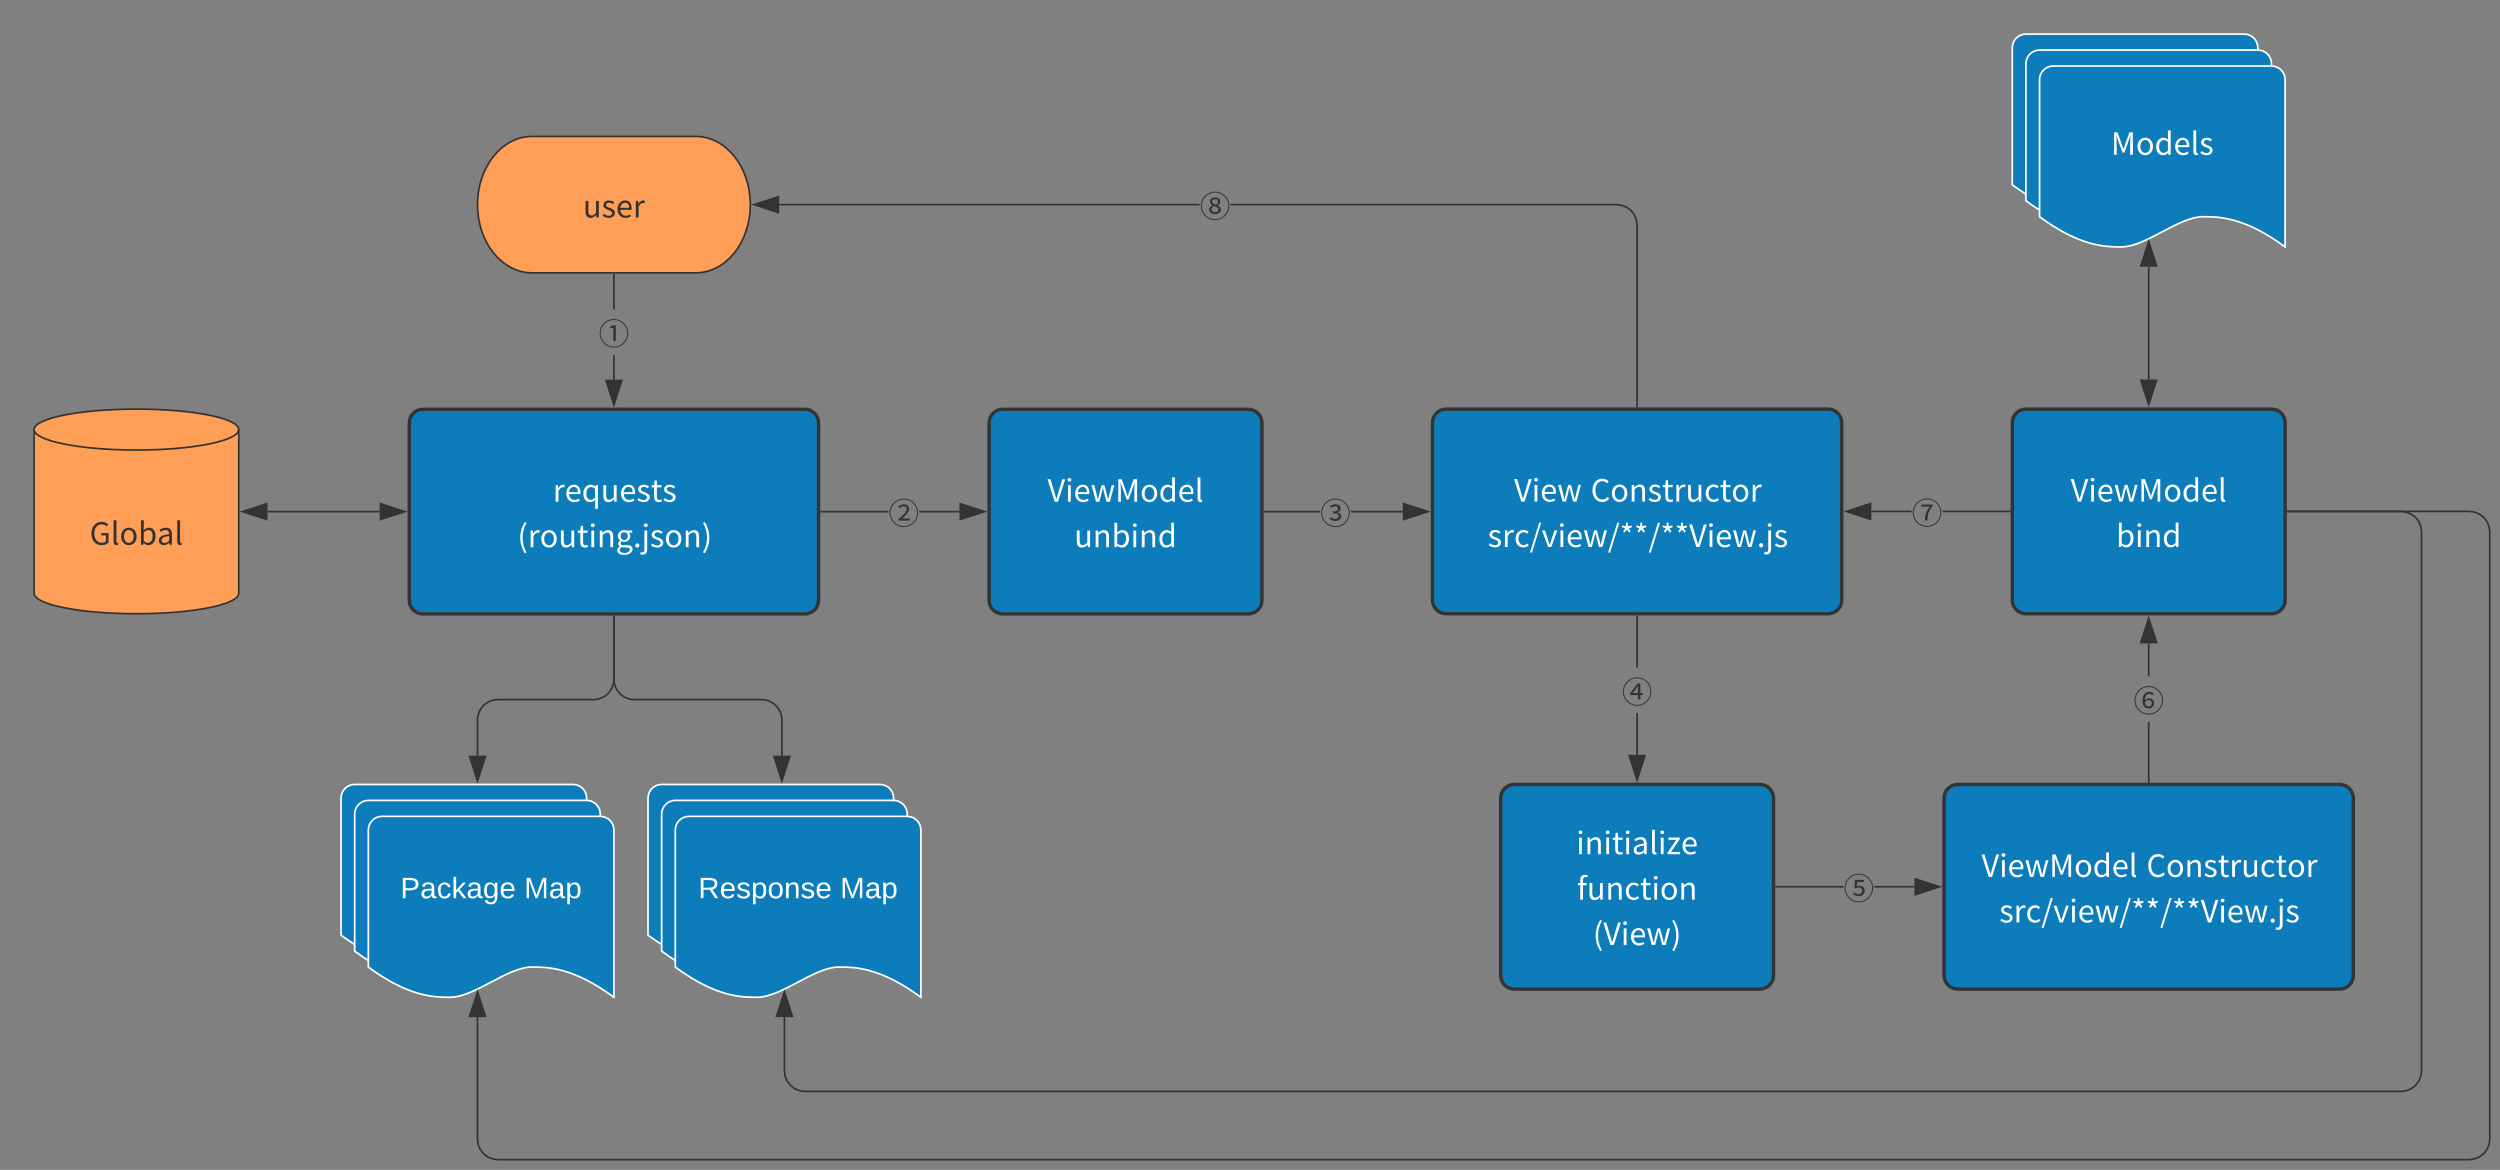 <svg xmlns="http://www.w3.org/2000/svg" xmlns:xlink="http://www.w3.org/1999/xlink" xmlns:lucid="lucid" width="1466" height="686"><rect width="100%" height="100%" fill="#808080" stroke="none"/><g transform="translate(-520 -60)" lucid:page-tab-id="0_0"><path d="M928 140c17.67 0 32 17.9 32 40s-14.33 40-32 40h-96c-17.67 0-32-17.9-32-40s14.33-40 32-40z" stroke="#333" fill="#ff9e56"/><use xlink:href="#a" transform="matrix(1,0,0,1,805,145) translate(56.847 42.56)"/><path d="M1700 88c0-4.42 3.58-8 8-8h128c4.42 0 8 3.58 8 8v98.08c-24.05-17.72-39.02-17.72-48.1-17.72-14.4 0-33.55 17.72-47.95 17.72-8.93 0-24.05 0-47.95-17.72z" stroke="#fff" fill="#0c7cba"/><path d="M1708 97.36c0-4.42 3.58-8 8-8h128c4.42 0 8 3.58 8 8v98.08c-24.05-17.72-39.02-17.72-48.1-17.72-14.4 0-33.55 17.72-47.95 17.72-8.93 0-24.05 0-47.95-17.72z" stroke="#fff" fill="#0c7cba"/><path d="M1716 106.72c0-4.42 3.58-8 8-8h128c4.42 0 8 3.58 8 8v98.08c-24.05-17.72-39.02-17.72-48.1-17.72-14.4 0-33.55 17.72-47.95 17.72-8.93 0-24.05 0-47.95-17.72z" stroke="#fff" fill="#0c7cba"/><use xlink:href="#b" transform="matrix(1,0,0,1,1721,103.72) translate(36.895 47.06)"/><path d="M760 308c0-4.42 3.58-8 8-8h224c4.42 0 8 3.58 8 8v104c0 4.42-3.58 8-8 8H768c-4.42 0-8-3.58-8-8z" stroke="#333" stroke-width="2" fill="#0c7cba"/><use xlink:href="#c" transform="matrix(1,0,0,1,765,305) translate(79.176 49.24)"/><use xlink:href="#d" transform="matrix(1,0,0,1,765,305) translate(58.431 75.88)"/><path d="M880.5 282.62h-1v-14.57h1zm0-41.2h-1V221h1zM880.5 221h-1v-.5h1zM880 297.38l-4.64-14.26h9.28z" fill="#333"/><path d="M880 299l-5.32-16.38h10.64zm-3.95-15.38l3.95 12.14 3.95-12.14z" fill="#333"/><use xlink:href="#e" transform="matrix(1,0,0,1,871,241.409) translate(0.005 20.88)"/><path d="M1360 307.9c0-4.42 3.58-8 8-8h224c4.42 0 8 3.58 8 8v104c0 4.4-3.58 8-8 8h-224c-4.42 0-8-3.6-8-8z" stroke="#333" stroke-width="2" fill="#0c7cba"/><use xlink:href="#f" transform="matrix(1,0,0,1,1365,304.896) translate(42.861 49.24)"/><use xlink:href="#g" transform="matrix(1,0,0,1,1365,304.896) translate(87.789 49.24)"/><use xlink:href="#h" transform="matrix(1,0,0,1,1365,304.896) translate(27.408 75.88)"/><path d="M1660 528c0-4.42 3.58-8 8-8h224c4.42 0 8 3.58 8 8v104c0 4.42-3.58 8-8 8h-224c-4.42 0-8-3.58-8-8z" stroke="#333" stroke-width="2" fill="#0c7cba"/><use xlink:href="#i" transform="matrix(1,0,0,1,1665,525) translate(16.968 49.24)"/><use xlink:href="#g" transform="matrix(1,0,0,1,1665,525) translate(113.682 49.24)"/><use xlink:href="#h" transform="matrix(1,0,0,1,1665,525) translate(27.408 75.88)"/><path d="M1041 360.5h-39.5v-1h39.5zm41.62 0H1059v-1h23.62zM1001.5 360.5h-.5v-1h.5zM1097.38 360l-14.26 4.64v-9.28z" fill="#333"/><path d="M1099 360l-16.38 5.32v-10.64zm-15.38 3.95l12.14-3.95-12.14-3.95z" fill="#333"/><use xlink:href="#j" transform="matrix(1,0,0,1,1041,346.68) translate(0.005 20.88)"/><path d="M1480.5 502.62h-1v-24.5h1zm0-51.13h-1v-30.1h1z" fill="#333"/><path d="M1480.5 421.4h-1v-.5h1zM1480 517.38l-4.64-14.26h9.28z" fill="#333"/><path d="M1480 519l-5.32-16.38h10.64zm-3.95-15.38l3.95 12.14 3.95-12.14z" fill="#333"/><use xlink:href="#k" transform="matrix(1,0,0,1,1471,451.495) translate(0.005 20.88)"/><path d="M1342.62 359.5v1h-30.52v-1zm-81.12 1v-1h32.6v1zM1261.5 360.5h-.5v-1h.5zM1357.38 360l-14.26 4.64v-9.27z" fill="#333"/><path d="M1359 360l-16.38 5.32v-10.64zm-15.38 3.95l12.14-3.95-12.14-3.95z" fill="#333"/><use xlink:href="#l" transform="matrix(1,0,0,1,1294.102,346.68) translate(0.005 20.88)"/><path d="M1471.24 179.92l3 1.24 2.6 2 2 2.6 1.24 3 .42 3.2V298.4h-1V192.03l-.4-3-1.14-2.77-1.83-2.4-2.4-1.82-2.75-1.14-3-.4H1241.5v-1h226.53zm-494.36.58v-1h246.62v1z" fill="#333"/><path d="M1480.5 298.9h-1v-.52h1zM976.38 184.64L962.12 180l14.26-4.64z" fill="#333"/><path d="M976.88 185.32L960.5 180l16.38-5.32zM963.74 180l12.14 3.95v-7.9z" fill="#333"/><use xlink:href="#m" transform="matrix(1,0,0,1,1223.503,166.68) translate(0.005 20.88)"/><path d="M1100 308c0-4.42 3.58-8 8-8h144c4.42 0 8 3.58 8 8v104c0 4.42-3.58 8-8 8h-144c-4.42 0-8-3.58-8-8z" stroke="#333" stroke-width="2" fill="#0c7cba"/><use xlink:href="#n" transform="matrix(1,0,0,1,1112,312) translate(22.253 42.24)"/><use xlink:href="#o" transform="matrix(1,0,0,1,1112,312) translate(37.922 68.88)"/><path d="M1400 528c0-4.42 3.58-8 8-8h144c4.42 0 8 3.58 8 8v104c0 4.42-3.58 8-8 8h-144c-4.42 0-8-3.58-8-8z" stroke="#333" stroke-width="2" fill="#0c7cba"/><use xlink:href="#p" transform="matrix(1,0,0,1,1412,532) translate(32.315 28.92)"/><use xlink:href="#q" transform="matrix(1,0,0,1,1412,532) translate(32.711 55.56)"/><use xlink:href="#r" transform="matrix(1,0,0,1,1412,532) translate(42.062 82.2)"/><path d="M1700 307.9c0-4.42 3.58-8 8-8h144c4.42 0 8 3.58 8 8v104c0 4.4-3.58 8-8 8h-144c-4.42 0-8-3.6-8-8z" stroke="#333" stroke-width="2" fill="#0c7cba"/><use xlink:href="#n" transform="matrix(1,0,0,1,1712,311.896) translate(22.253 42.24)"/><use xlink:href="#s" transform="matrix(1,0,0,1,1712,311.896) translate(48.884 68.88)"/><path d="M1601 580.5h-39.5v-1h39.5zm41.62 0H1619v-1h23.62zM1561.5 580.5h-.5v-1h.5zM1657.38 580l-14.26 4.64v-9.28z" fill="#333"/><path d="M1659 580l-16.38 5.32v-10.64zm-15.38 3.95l12.14-3.95-12.14-3.95z" fill="#333"/><use xlink:href="#t" transform="matrix(1,0,0,1,1601,566.68) translate(0.005 20.88)"/><path d="M1780.5 518.5h-1v-35.23h1zm0-61.87h-1v-19.35h1zM1780.5 519h-1v-.5h1zM1784.64 436.78h-9.28l4.64-14.26z" fill="#333"/><path d="M1785.32 437.28h-10.64l5.32-16.38zm-9.27-1h7.9l-3.95-12.15z" fill="#333"/><use xlink:href="#u" transform="matrix(1,0,0,1,1771,456.628) translate(0.005 20.88)"/><path d="M1641 360.4h-23.62v-1H1641zm57.5 0H1659v-1h39.5zM1699 360.4h-.5v-1h.5zM1616.88 364.53l-14.26-4.63 14.26-4.64z" fill="#333"/><path d="M1617.38 365.22L1601 359.9l16.38-5.33zm-13.14-5.32l12.14 3.94v-7.9z" fill="#333"/><use xlink:href="#v" transform="matrix(1,0,0,1,1641,346.576) translate(0.005 20.88)"/><path d="M660 407.9c0 6.62-26.86 12-60 12s-60-5.38-60-12v-96c0-6.63 26.86-12 60-12s60 5.37 60 12z" stroke="#333" fill="#ff9e56"/><path d="M660 311.9c0 6.62-26.86 12-60 12s-60-5.38-60-12" stroke="#333" fill="none"/><use xlink:href="#w" transform="matrix(1,0,0,1,545,328.896) translate(27.577 50.56)"/><path d="M900 528c0-4.42 3.58-8 8-8h128c4.42 0 8 3.58 8 8v98.08c-24.05-17.72-39.02-17.72-48.1-17.72-14.4 0-33.55 17.72-47.95 17.72-8.93 0-24.05 0-47.95-17.72z" stroke="#fff" fill="#0c7cba"/><path d="M908 537.36c0-4.42 3.58-8 8-8h128c4.42 0 8 3.58 8 8v98.08c-24.05-17.72-39.02-17.72-48.1-17.72-14.4 0-33.55 17.72-47.95 17.72-8.93 0-24.05 0-47.95-17.72z" stroke="#fff" fill="#0c7cba"/><path d="M916 546.72c0-4.42 3.58-8 8-8h128c4.42 0 8 3.58 8 8v98.08c-24.05-17.72-39.02-17.72-48.1-17.72-14.4 0-33.55 17.72-47.95 17.72-8.93 0-24.05 0-47.95-17.72z" stroke="#fff" fill="#0c7cba"/><use xlink:href="#x" transform="matrix(1,0,0,1,921,543.72) translate(8.49 42.984)"/><use xlink:href="#y" transform="matrix(1,0,0,1,921,543.72) translate(91.682 42.984)"/><path d="M742.62 360h-65.74" stroke="#333" fill="none"/><path d="M757.38 360l-14.26 4.64v-9.28zM662.12 360l14.26-4.64v9.28z" stroke="#333" fill="#333"/><path d="M1780 282.5v-66.07" stroke="#333" fill="none"/><path d="M1780 297.28l-4.64-14.27h9.28zM1780 201.66l4.64 14.27h-9.28z" stroke="#333" fill="#333"/><path d="M720 528c0-4.42 3.58-8 8-8h128c4.42 0 8 3.58 8 8v98.08c-24.05-17.72-39.02-17.72-48.1-17.72-14.4 0-33.55 17.72-47.95 17.72-8.93 0-24.05 0-47.95-17.72z" stroke="#fff" fill="#0c7cba"/><path d="M728 537.36c0-4.42 3.58-8 8-8h128c4.42 0 8 3.58 8 8v98.08c-24.05-17.72-39.02-17.72-48.1-17.72-14.4 0-33.55 17.72-47.95 17.72-8.93 0-24.05 0-47.95-17.72z" stroke="#fff" fill="#0c7cba"/><path d="M736 546.72c0-4.42 3.58-8 8-8h128c4.42 0 8 3.58 8 8v98.08c-24.05-17.72-39.02-17.72-48.1-17.72-14.4 0-33.55 17.72-47.95 17.72-8.93 0-24.05 0-47.95-17.72z" stroke="#fff" fill="#0c7cba"/><use xlink:href="#z" transform="matrix(1,0,0,1,741,543.72) translate(13.789 42.984)"/><use xlink:href="#y" transform="matrix(1,0,0,1,741,543.72) translate(86.382 42.984)"/><path d="M880 421.5v36.75c0 6.63-5.37 12-12 12h-56c-6.63 0-12 5.37-12 12v20.87" stroke="#333" fill="none"/><path d="M880.5 421.5h-1v-.5h1z" fill="#333"/><path d="M800 517.88l-4.64-14.26h9.28z" stroke="#333" fill="#333"/><path d="M880 421.5v36.75c0 6.63 5.37 12 12 12h74.5c6.63 0 12 5.37 12 12v20.87" stroke="#333" fill="none"/><path d="M880.5 421.5h-1v-.5h1z" fill="#333"/><path d="M978.5 517.88l-4.64-14.26h9.28z" stroke="#333" fill="#333"/><path d="M1971.24 359.82l3 1.24 2.6 2 2 2.6 1.24 3 .42 3.2v356.17l-.42 3.2-1.24 3-2 2.6-2.6 2-3 1.25-3.2.42H811.96l-3.2-.42-3-1.24-2.6-2-2-2.6-1.25-3-.42-3.2v-71.6h1v71.53l.4 3 1.14 2.77 1.83 2.4 2.4 1.82 2.75 1.14 3 .4h1155.95l3-.4 2.77-1.14 2.4-1.83 1.82-2.4 1.14-2.75.4-3V371.92l-.4-3.02-1.14-2.74-1.83-2.4-2.4-1.83-2.75-1.14-3-.4H1861.5v-1h106.53z" fill="#333"/><path d="M1861.5 360.4h-.5v-1h.5zM804.64 655.93h-9.28l4.64-14.27z" fill="#333"/><path d="M805.32 656.43h-10.64l5.32-16.4zm-9.27-1h7.9L800 643.28zM1931.24 359.82l3 1.24 2.6 2 2 2.6 1.24 3 .42 3.2v316.17l-.42 3.2-1.24 3-2 2.6-2.6 2-3 1.25-3.2.42H991.96l-3.2-.42-3-1.24-2.6-2-2-2.6-1.25-3-.42-3.2v-31.6h1v31.53l.4 3 1.14 2.77 1.83 2.4 2.4 1.82 2.75 1.14 3 .4h935.95l3-.4 2.77-1.14 2.4-1.83 1.82-2.4 1.14-2.75.4-3V371.92l-.4-3.02-1.14-2.74-1.83-2.4-2.4-1.83-2.75-1.14-3-.4h-66.48v-1h66.53z" fill="#333"/><path d="M1861.5 360.4h-.5v-1h.5zM984.64 655.93h-9.28l4.64-14.27z" fill="#333"/><path d="M985.32 656.43h-10.64l5.32-16.4zm-9.27-1h7.9L980 643.28z" fill="#333"/><defs><path fill="#333" d="M250 13C136 13 85-61 85-199v-344h91v333c0 101 30 144 102 144 56 0 95-27 147-92v-385h91V0h-76l-7-85h-3c-51 59-105 98-180 98" id="A"/><path fill="#333" d="M234 13C157 13 83-19 31-62l45-60c47 38 96 64 161 64 72 0 107-38 107-85 0-55-64-80-124-103-76-28-162-65-162-157 0-86 69-154 187-154 67 0 126 28 169 61l-44 59c-38-28-76-48-125-48-68 0-99 36-99 78 0 52 59 71 120 94 79 30 166 62 166 165 0 88-70 161-198 161" id="B"/><path fill="#333" d="M311 13C167 13 51-92 51-271c0-176 119-286 245-286 154-3 234 132 212 307H142c6 116 77 190 180 190 53 0 96-16 136-43l33 60c-48 31-106 56-180 56zM141-315h291c0-110-50-169-135-169-77 0-145 62-156 169" id="C"/><path fill="#333" d="M92 0v-543h75l8 99h3c50-86 117-137 212-101l-17 80c-18-7-31-9-53-9-45 0-101 32-137 125V0H92" id="D"/><g id="a"><use transform="matrix(0.018,0,0,0.018,0,0)" xlink:href="#A"/><use transform="matrix(0.018,0,0,0.018,10.926,0)" xlink:href="#B"/><use transform="matrix(0.018,0,0,0.018,19.35,0)" xlink:href="#C"/><use transform="matrix(0.018,0,0,0.018,29.322,0)" xlink:href="#D"/></g><path fill="#fff" d="M100 0v-733h112c65 181 131 360 193 545h5c59-186 126-364 190-545h112V0h-87c2-212-8-425 12-622h-4C570-437 502-256 436-74h-62c-66-182-134-363-197-548h-4c18 198 9 411 11 622h-84" id="E"/><path fill="#fff" d="M303 13C170 13 51-91 51-271c0-181 119-286 252-286s252 105 252 286C555-91 436 13 303 13zm0-76c94 0 158-83 158-208s-64-210-158-210-157 85-157 210S209-63 303-63" id="F"/><path fill="#fff" d="M277 13C141 13 53-90 53-271c-5-249 231-368 388-222-8-95-4-201-5-303h91V0h-74c-4-21-4-46-11-64-43 42-100 77-165 77zm20-76c50 0 94-25 139-75v-285c-123-120-291-42-289 151 0 131 54 209 150 209" id="G"/><path fill="#fff" d="M311 13C167 13 51-92 51-271c0-176 119-286 245-286 154-3 234 132 212 307H142c6 116 77 190 180 190 53 0 96-16 136-43l33 60c-48 31-106 56-180 56zM141-315h291c0-110-50-169-135-169-77 0-145 62-156 169" id="H"/><path fill="#fff" d="M241 5C155 32 92-8 92-108v-688h91v694c3 37 15 43 45 37" id="I"/><path fill="#fff" d="M234 13C157 13 83-19 31-62l45-60c47 38 96 64 161 64 72 0 107-38 107-85 0-55-64-80-124-103-76-28-162-65-162-157 0-86 69-154 187-154 67 0 126 28 169 61l-44 59c-38-28-76-48-125-48-68 0-99 36-99 78 0 52 59 71 120 94 79 30 166 62 166 165 0 88-70 161-198 161" id="J"/><g id="b"><use transform="matrix(0.018,0,0,0.018,0,0)" xlink:href="#E"/><use transform="matrix(0.018,0,0,0.018,14.616,0)" xlink:href="#F"/><use transform="matrix(0.018,0,0,0.018,25.524,0)" xlink:href="#G"/><use transform="matrix(0.018,0,0,0.018,36.684,0)" xlink:href="#H"/><use transform="matrix(0.018,0,0,0.018,46.656,0)" xlink:href="#I"/><use transform="matrix(0.018,0,0,0.018,51.786,0)" xlink:href="#J"/></g><path fill="#fff" d="M92 0v-543h75l8 99h3c50-86 117-137 212-101l-17 80c-18-7-31-9-53-9-45 0-101 32-137 125V0H92" id="K"/><path fill="#fff" d="M436 229c0-99-2-200 5-292-44 43-101 76-164 76C141 13 53-90 53-271c-5-250 233-370 390-220h3l9-52h72v772h-91zM297-63c50 0 94-25 139-75v-285c-123-120-291-42-289 151 0 131 54 209 150 209" id="L"/><path fill="#fff" d="M250 13C136 13 85-61 85-199v-344h91v333c0 101 30 144 102 144 56 0 95-27 147-92v-385h91V0h-76l-7-85h-3c-51 59-105 98-180 98" id="M"/><path fill="#fff" d="M263 13c-116 0-155-72-155-181v-301H27v-69l85-5 11-152h76v152h147v74H199v303c0 67 21 105 84 105 19 0 44-7 62-14l18 68c-31 10-67 20-100 20" id="N"/><g id="c"><use transform="matrix(0.018,0,0,0.018,0,0)" xlink:href="#K"/><use transform="matrix(0.018,0,0,0.018,6.984,0)" xlink:href="#H"/><use transform="matrix(0.018,0,0,0.018,16.956,0)" xlink:href="#L"/><use transform="matrix(0.018,0,0,0.018,28.116,0)" xlink:href="#M"/><use transform="matrix(0.018,0,0,0.018,39.042,0)" xlink:href="#H"/><use transform="matrix(0.018,0,0,0.018,49.014,0)" xlink:href="#J"/><use transform="matrix(0.018,0,0,0.018,57.438,0)" xlink:href="#N"/><use transform="matrix(0.018,0,0,0.018,64.224,0)" xlink:href="#J"/></g><path fill="#fff" d="M239 197C147 47 92-114 92-311c0-196 55-358 147-507l57 26c-171 284-171 678 0 962" id="O"/><path fill="#fff" d="M92 0v-543h91V0H92zm46-655c-36 0-63-25-63-59 0-37 27-59 63-59s63 22 63 59c0 34-27 59-63 59" id="P"/><path fill="#fff" d="M92 0v-543h75l8 78h3c52-51 108-92 182-92 114 0 166 74 166 213V0h-91v-332c0-102-31-145-103-145-56 0-94 28-149 83V0H92" id="Q"/><path fill="#fff" d="M275 250c-133 0-225-52-225-146 0-46 30-90 81-123v-4c-29-17-50-46-50-89 0-45 33-81 61-101v-4c-36-29-71-81-71-146-2-145 144-228 280-180h189v70H429c26 25 44 65 44 112 4 144-147 228-279 170-52 42-57 131 60 124h106c126 0 189 40 189 129 0 101-106 188-274 188zm0-484c62 0 115-50 115-129s-51-127-115-127-116 47-116 127c0 79 53 129 116 129zm13 422c104 0 173-55 173-112 0-103-183-49-275-76-106 75-57 194 102 188" id="R"/><path fill="#fff" d="M139 13c-36 0-66-28-66-69s30-71 66-71 66 30 66 71-30 69-66 69" id="S"/><path fill="#fff" d="M36 243c-33 0-61-7-80-14l18-70c14 5 32 10 51 10 55 0 68-41 68-107v-605h91V62c0 111-41 181-148 181zm103-898c-36 0-63-25-63-59 0-37 27-59 63-59 35 0 63 22 63 59 0 34-28 59-63 59" id="T"/><path fill="#fff" d="M99 197l-56-27c171-284 171-678 0-962l56-26c93 149 148 311 148 507 0 197-55 358-148 508" id="U"/><g id="d"><use transform="matrix(0.018,0,0,0.018,0,0)" xlink:href="#O"/><use transform="matrix(0.018,0,0,0.018,6.084,0)" xlink:href="#K"/><use transform="matrix(0.018,0,0,0.018,13.068,0)" xlink:href="#F"/><use transform="matrix(0.018,0,0,0.018,23.976,0)" xlink:href="#M"/><use transform="matrix(0.018,0,0,0.018,34.902,0)" xlink:href="#N"/><use transform="matrix(0.018,0,0,0.018,41.688,0)" xlink:href="#P"/><use transform="matrix(0.018,0,0,0.018,46.638,0)" xlink:href="#Q"/><use transform="matrix(0.018,0,0,0.018,57.636,0)" xlink:href="#R"/><use transform="matrix(0.018,0,0,0.018,67.77,0)" xlink:href="#S"/><use transform="matrix(0.018,0,0,0.018,72.774,0)" xlink:href="#T"/><use transform="matrix(0.018,0,0,0.018,77.724,0)" xlink:href="#J"/><use transform="matrix(0.018,0,0,0.018,86.148,0)" xlink:href="#F"/><use transform="matrix(0.018,0,0,0.018,97.056,0)" xlink:href="#Q"/><use transform="matrix(0.018,0,0,0.018,108.054,0)" xlink:href="#U"/></g><path fill="#333" d="M500 86C243 86 34-123 34-380s209-466 466-466 466 209 466 466c0 259-211 466-466 466zm0-32c240 0 434-194 434-434S740-814 500-814C258-814 66-618 66-380 66-140 260 54 500 54zm-20-181v-424H374v-53c53-9 91-23 125-41h63v518h-82" id="V"/><use transform="matrix(0.018,0,0,0.018,0,0)" xlink:href="#V" id="e"/><path fill="#fff" d="M235 0L1-733h97c64 212 127 426 190 639h4c63-213 125-426 189-639h94L342 0H235" id="W"/><path fill="#fff" d="M178 0L27-543h93c39 154 83 304 113 466h5c36-159 81-311 121-466h89c41 154 85 308 123 466h4c34-159 75-312 114-466h86L629 0H519c-39-150-82-293-116-449h-5C365-294 323-150 285 0H178" id="X"/><g id="f"><use transform="matrix(0.018,0,0,0.018,0,0)" xlink:href="#W"/><use transform="matrix(0.018,0,0,0.018,10.35,0)" xlink:href="#P"/><use transform="matrix(0.018,0,0,0.018,15.3,0)" xlink:href="#H"/><use transform="matrix(0.018,0,0,0.018,25.272,0)" xlink:href="#X"/></g><path fill="#fff" d="M377 13C195 13 58-128 58-366c0-237 139-381 325-381 89 0 159 44 201 91l-50 60c-38-41-87-70-150-70-139 0-231 114-231 297 0 185 88 301 228 301 70 0 123-31 170-82l51 58C544-25 472 13 377 13" id="Y"/><path fill="#fff" d="M306 13C162 13 51-91 51-271c0-181 123-286 262-286 71 0 120 30 159 64l-47 61c-32-29-65-49-109-49-98 0-170 85-170 210S214-63 314-63c50 0 94-23 128-54l39 61c-48 44-110 69-175 69" id="Z"/><g id="g"><use transform="matrix(0.018,0,0,0.018,0,0)" xlink:href="#Y"/><use transform="matrix(0.018,0,0,0.018,11.484,0)" xlink:href="#F"/><use transform="matrix(0.018,0,0,0.018,22.392,0)" xlink:href="#Q"/><use transform="matrix(0.018,0,0,0.018,33.39,0)" xlink:href="#J"/><use transform="matrix(0.018,0,0,0.018,41.814,0)" xlink:href="#N"/><use transform="matrix(0.018,0,0,0.018,48.6,0)" xlink:href="#K"/><use transform="matrix(0.018,0,0,0.018,55.584,0)" xlink:href="#M"/><use transform="matrix(0.018,0,0,0.018,66.51,0)" xlink:href="#Z"/><use transform="matrix(0.018,0,0,0.018,75.672,0)" xlink:href="#N"/><use transform="matrix(0.018,0,0,0.018,82.458,0)" xlink:href="#F"/><use transform="matrix(0.018,0,0,0.018,93.366,0)" xlink:href="#K"/></g><path fill="#fff" d="M11 179l300-972h66L78 179H11" id="aa"/><path fill="#fff" d="M209 0L13-543h95c51 155 104 312 153 469h4c48-158 101-314 153-469h90L315 0H209" id="ab"/><path fill="#fff" d="M154-471l-44-32 63-104-109-45 18-51 114 28 10-121h54l10 120 114-27 17 51-109 45 64 104-44 32-79-95" id="ac"/><g id="h"><use transform="matrix(0.018,0,0,0.018,0,0)" xlink:href="#J"/><use transform="matrix(0.018,0,0,0.018,8.424,0)" xlink:href="#K"/><use transform="matrix(0.018,0,0,0.018,15.408,0)" xlink:href="#Z"/><use transform="matrix(0.018,0,0,0.018,24.57,0)" xlink:href="#aa"/><use transform="matrix(0.018,0,0,0.018,31.626,0)" xlink:href="#ab"/><use transform="matrix(0.018,0,0,0.018,41.004,0)" xlink:href="#P"/><use transform="matrix(0.018,0,0,0.018,45.954,0)" xlink:href="#H"/><use transform="matrix(0.018,0,0,0.018,55.926,0)" xlink:href="#X"/><use transform="matrix(0.018,0,0,0.018,70.362,0)" xlink:href="#aa"/><use transform="matrix(0.018,0,0,0.018,77.418,0)" xlink:href="#ac"/><use transform="matrix(0.018,0,0,0.018,85.824,0)" xlink:href="#ac"/><use transform="matrix(0.018,0,0,0.018,94.23,0)" xlink:href="#aa"/><use transform="matrix(0.018,0,0,0.018,101.286,0)" xlink:href="#ac"/><use transform="matrix(0.018,0,0,0.018,109.692,0)" xlink:href="#ac"/><use transform="matrix(0.018,0,0,0.018,118.098,0)" xlink:href="#W"/><use transform="matrix(0.018,0,0,0.018,128.448,0)" xlink:href="#P"/><use transform="matrix(0.018,0,0,0.018,133.398,0)" xlink:href="#H"/><use transform="matrix(0.018,0,0,0.018,143.37,0)" xlink:href="#X"/><use transform="matrix(0.018,0,0,0.018,157.806,0)" xlink:href="#S"/><use transform="matrix(0.018,0,0,0.018,162.81,0)" xlink:href="#T"/><use transform="matrix(0.018,0,0,0.018,167.76,0)" xlink:href="#J"/></g><g id="i"><use transform="matrix(0.018,0,0,0.018,0,0)" xlink:href="#W"/><use transform="matrix(0.018,0,0,0.018,10.35,0)" xlink:href="#P"/><use transform="matrix(0.018,0,0,0.018,15.3,0)" xlink:href="#H"/><use transform="matrix(0.018,0,0,0.018,25.272,0)" xlink:href="#X"/><use transform="matrix(0.018,0,0,0.018,39.708,0)" xlink:href="#E"/><use transform="matrix(0.018,0,0,0.018,54.324,0)" xlink:href="#F"/><use transform="matrix(0.018,0,0,0.018,65.232,0)" xlink:href="#G"/><use transform="matrix(0.018,0,0,0.018,76.392,0)" xlink:href="#H"/><use transform="matrix(0.018,0,0,0.018,86.364,0)" xlink:href="#I"/></g><path fill="#333" d="M500 86C243 86 34-123 34-380s209-466 466-466 466 209 466 466c0 259-211 466-466 466zm0-32c240 0 434-194 434-434S740-814 500-814C258-814 66-618 66-380 66-140 260 54 500 54zM327-127v-48c168-147 264-239 264-321 0-58-33-95-102-95-49 0-90 28-122 59l-47-44c50-53 107-81 177-81 107 0 174 62 174 155 0 96-98 193-225 309 76-6 167-3 249-4v70H327" id="ad"/><use transform="matrix(0.018,0,0,0.018,0,0)" xlink:href="#ad" id="j"/><path fill="#333" d="M357-328h171c1-80-2-158 3-236h-4c-49 85-114 158-170 236zm249-317v317h77v63h-77v138h-78v-138H272v-55l240-325h94zM500 54c240 0 434-194 434-434S740-814 500-814C258-814 66-618 66-380 66-140 260 54 500 54zm0-900c257 0 466 209 466 466 0 259-211 466-466 466C243 86 34-123 34-380s209-466 466-466" id="ae"/><use transform="matrix(0.018,0,0,0.018,0,0)" xlink:href="#ae" id="k"/><path fill="#333" d="M500 86C243 86 34-123 34-380s209-466 466-466 466 209 466 466c0 259-211 466-466 466zm0-32c240 0 434-194 434-434S740-814 500-814C258-814 66-618 66-380 66-140 260 54 500 54zm-5-169c-89 0-153-33-191-74l40-53c35 33 80 61 149 61 65 0 111-35 111-88 0-58-44-96-180-96v-61c119 0 161-37 161-89 0-48-36-77-95-77-46 0-88 19-122 52l-43-51c44-40 99-66 167-66 103 0 176 49 176 137 0 60-42 98-102 120v3c68 17 122 61 122 132 0 93-86 150-193 150" id="af"/><use transform="matrix(0.018,0,0,0.018,0,0)" xlink:href="#af" id="l"/><path fill="#333" d="M500 86C243 86 34-123 34-380s209-466 466-466 466 209 466 466c0 259-211 466-466 466zm0-32c240 0 434-194 434-434S740-814 500-814C258-814 66-618 66-380 66-140 260 54 500 54zm0-169c-111 0-192-60-192-141 0-69 54-113 108-139v-4c-44-27-82-67-82-121 0-83 73-137 167-137 105 0 168 58 168 138 0 56-43 101-79 125v3c52 28 101 64 101 134 0 80-77 142-191 142zm38-298c37-29 60-64 60-99 0-49-37-86-99-86-53 0-91 30-91 78 0 57 60 84 130 107zm-35 238c66 0 111-32 111-84 0-62-66-86-150-115-44 25-82 60-82 107 0 54 53 92 121 92" id="ag"/><use transform="matrix(0.018,0,0,0.018,0,0)" xlink:href="#ag" id="m"/><g id="n"><use transform="matrix(0.018,0,0,0.018,0,0)" xlink:href="#W"/><use transform="matrix(0.018,0,0,0.018,10.35,0)" xlink:href="#P"/><use transform="matrix(0.018,0,0,0.018,15.3,0)" xlink:href="#H"/><use transform="matrix(0.018,0,0,0.018,25.272,0)" xlink:href="#X"/><use transform="matrix(0.018,0,0,0.018,39.708,0)" xlink:href="#E"/><use transform="matrix(0.018,0,0,0.018,54.324,0)" xlink:href="#F"/><use transform="matrix(0.018,0,0,0.018,65.232,0)" xlink:href="#G"/><use transform="matrix(0.018,0,0,0.018,76.392,0)" xlink:href="#H"/><use transform="matrix(0.018,0,0,0.018,86.364,0)" xlink:href="#I"/></g><path fill="#fff" d="M567-281C567-18 341 97 176-56h-3l-8 56H92v-796h91c0 106 2 214-3 316 49-43 110-77 170-77 141 0 217 110 217 276zM183-120C317-1 471-73 472-279c0-120-40-201-143-201-46 0-94 26-146 75v285" id="ah"/><g id="o"><use transform="matrix(0.018,0,0,0.018,0,0)" xlink:href="#M"/><use transform="matrix(0.018,0,0,0.018,10.926,0)" xlink:href="#Q"/><use transform="matrix(0.018,0,0,0.018,21.924,0)" xlink:href="#ah"/><use transform="matrix(0.018,0,0,0.018,33.048,0)" xlink:href="#P"/><use transform="matrix(0.018,0,0,0.018,37.998,0)" xlink:href="#Q"/><use transform="matrix(0.018,0,0,0.018,48.996,0)" xlink:href="#G"/></g><path fill="#fff" d="M217 13C126 13 58-43 58-141c0-118 103-177 334-203 0-70-23-137-112-137-63 0-120 29-163 58l-36-63c50-32 127-71 214-71 132 0 188 89 188 223V0h-75l-8-65h-3c-52 43-113 78-180 78zm26-73c53 0 96-25 149-72v-152c-183 22-245 67-245 137 0 62 42 87 96 87" id="ai"/><path fill="#fff" d="M35 0v-49l286-420H66v-74h370v49L150-74h296V0H35" id="aj"/><g id="p"><use transform="matrix(0.018,0,0,0.018,0,0)" xlink:href="#P"/><use transform="matrix(0.018,0,0,0.018,4.95,0)" xlink:href="#Q"/><use transform="matrix(0.018,0,0,0.018,15.948,0)" xlink:href="#P"/><use transform="matrix(0.018,0,0,0.018,20.898,0)" xlink:href="#N"/><use transform="matrix(0.018,0,0,0.018,27.684,0)" xlink:href="#P"/><use transform="matrix(0.018,0,0,0.018,32.634,0)" xlink:href="#ai"/><use transform="matrix(0.018,0,0,0.018,42.786,0)" xlink:href="#I"/><use transform="matrix(0.018,0,0,0.018,47.916,0)" xlink:href="#P"/><use transform="matrix(0.018,0,0,0.018,52.866,0)" xlink:href="#aj"/><use transform="matrix(0.018,0,0,0.018,61.398,0)" xlink:href="#H"/></g><path fill="#fff" d="M356-791l-20 69c-75-34-144-8-138 93v86h115v74H198V0h-91v-469H33v-69l74-5v-87c0-110 50-179 158-179 33 0 65 7 91 18" id="ak"/><g id="q"><use transform="matrix(0.018,0,0,0.018,0,0)" xlink:href="#ak"/><use transform="matrix(0.018,0,0,0.018,5.85,0)" xlink:href="#M"/><use transform="matrix(0.018,0,0,0.018,16.776,0)" xlink:href="#Q"/><use transform="matrix(0.018,0,0,0.018,27.774,0)" xlink:href="#Z"/><use transform="matrix(0.018,0,0,0.018,36.936,0)" xlink:href="#N"/><use transform="matrix(0.018,0,0,0.018,43.722,0)" xlink:href="#P"/><use transform="matrix(0.018,0,0,0.018,48.672,0)" xlink:href="#F"/><use transform="matrix(0.018,0,0,0.018,59.58,0)" xlink:href="#Q"/></g><g id="r"><use transform="matrix(0.018,0,0,0.018,0,0)" xlink:href="#O"/><use transform="matrix(0.018,0,0,0.018,6.084,0)" xlink:href="#W"/><use transform="matrix(0.018,0,0,0.018,16.434,0)" xlink:href="#P"/><use transform="matrix(0.018,0,0,0.018,21.384,0)" xlink:href="#H"/><use transform="matrix(0.018,0,0,0.018,31.356,0)" xlink:href="#X"/><use transform="matrix(0.018,0,0,0.018,45.792,0)" xlink:href="#U"/></g><g id="s"><use transform="matrix(0.018,0,0,0.018,0,0)" xlink:href="#ah"/><use transform="matrix(0.018,0,0,0.018,11.124,0)" xlink:href="#P"/><use transform="matrix(0.018,0,0,0.018,16.074,0)" xlink:href="#Q"/><use transform="matrix(0.018,0,0,0.018,27.072,0)" xlink:href="#G"/></g><path fill="#333" d="M500 86C243 86 34-123 34-380s209-466 466-466 466 209 466 466c0 259-211 466-466 466zm0-32c240 0 434-194 434-434S740-814 500-814C258-814 66-618 66-380 66-140 260 54 500 54zm-2-169c-91 0-147-34-187-71l39-54c33 29 76 59 144 59 66 0 117-43 117-110 0-65-47-107-115-107-40 0-65 13-98 34l-42-26 18-255h292v70H444l-13 140c114-53 263-1 263 142 0 113-95 178-196 178" id="al"/><use transform="matrix(0.018,0,0,0.018,0,0)" xlink:href="#al" id="t"/><path fill="#333" d="M502-179c53 0 97-42 97-103 0-63-36-103-105-103-35 0-79 17-118 64 11 97 55 142 126 142zm163-421l-45 51c-23-24-60-40-97-40-79 0-145 52-149 207 89-109 303-79 303 98 0 103-80 169-176 169-116 0-205-81-205-253 0-205 107-289 225-289 65 0 111 25 144 57zM500 54c240 0 434-194 434-434S740-814 500-814C258-814 66-618 66-380 66-140 260 54 500 54zm0-900c257 0 466 209 466 466 0 259-211 466-466 466C243 86 34-123 34-380s209-466 466-466" id="am"/><use transform="matrix(0.018,0,0,0.018,0,0)" xlink:href="#am" id="u"/><path fill="#333" d="M500 86C243 86 34-123 34-380s209-466 466-466 466 209 466 466c0 259-211 466-466 466zm0-32c240 0 434-194 434-434S740-814 500-814C258-814 66-618 66-380 66-140 260 54 500 54zm-72-181c10-189 50-308 161-448H319v-70h364v50C549-441 523-329 513-127h-85" id="an"/><use transform="matrix(0.018,0,0,0.018,0,0)" xlink:href="#an" id="v"/><path fill="#333" d="M388 13C195 13 58-128 58-366c0-237 142-381 336-381 102 0 169 46 211 91l-50 60c-37-39-84-70-159-70-147 0-243 114-243 297 0 185 87 301 244 301 53 0 104-16 133-43v-192H375v-77h240v308c-47 49-128 85-227 85" id="ao"/><path fill="#333" d="M241 5C155 32 92-8 92-108v-688h91v694c3 37 15 43 45 37" id="ap"/><path fill="#333" d="M303 13C170 13 51-91 51-271c0-181 119-286 252-286s252 105 252 286C555-91 436 13 303 13zm0-76c94 0 158-83 158-208s-64-210-158-210-157 85-157 210S209-63 303-63" id="aq"/><path fill="#333" d="M567-281C567-18 341 97 176-56h-3l-8 56H92v-796h91c0 106 2 214-3 316 49-43 110-77 170-77 141 0 217 110 217 276zM183-120C317-1 471-73 472-279c0-120-40-201-143-201-46 0-94 26-146 75v285" id="ar"/><path fill="#333" d="M217 13C126 13 58-43 58-141c0-118 103-177 334-203 0-70-23-137-112-137-63 0-120 29-163 58l-36-63c50-32 127-71 214-71 132 0 188 89 188 223V0h-75l-8-65h-3c-52 43-113 78-180 78zm26-73c53 0 96-25 149-72v-152c-183 22-245 67-245 137 0 62 42 87 96 87" id="as"/><g id="w"><use transform="matrix(0.018,0,0,0.018,0,0)" xlink:href="#ao"/><use transform="matrix(0.018,0,0,0.018,12.402,0)" xlink:href="#ap"/><use transform="matrix(0.018,0,0,0.018,17.532,0)" xlink:href="#aq"/><use transform="matrix(0.018,0,0,0.018,28.44,0)" xlink:href="#ar"/><use transform="matrix(0.018,0,0,0.018,39.564,0)" xlink:href="#as"/><use transform="matrix(0.018,0,0,0.018,49.716,0)" xlink:href="#ap"/></g><path fill="#fff" d="M233-177c-1 41-23 64-60 70L243 0h-38l-65-103H63V0H30v-248c88 3 205-21 203 71zM63-129c60-2 137 13 137-47 0-61-80-42-137-45v92" id="at"/><path fill="#fff" d="M100-194c63 0 86 42 84 106H49c0 40 14 67 53 68 26 1 43-12 49-29l28 8c-11 28-37 45-77 45C44 4 14-33 15-96c1-61 26-98 85-98zm52 81c6-60-76-77-97-28-3 7-6 17-6 28h103" id="au"/><path fill="#fff" d="M135-143c-3-34-86-38-87 0 15 53 115 12 119 90S17 21 10-45l28-5c4 36 97 45 98 0-10-56-113-15-118-90-4-57 82-63 122-42 12 7 21 19 24 35" id="av"/><path fill="#fff" d="M115-194c55 1 70 41 70 98S169 2 115 4C84 4 66-9 55-30l1 105H24l-1-265h31l2 30c10-21 28-34 59-34zm-8 174c40 0 45-34 45-75s-6-73-45-74c-42 0-51 32-51 76 0 43 10 73 51 73" id="aw"/><path fill="#fff" d="M100-194c62-1 85 37 85 99 1 63-27 99-86 99S16-35 15-95c0-66 28-99 85-99zM99-20c44 1 53-31 53-75 0-43-8-75-51-75s-53 32-53 75 10 74 51 75" id="ax"/><path fill="#fff" d="M117-194c89-4 53 116 60 194h-32v-121c0-31-8-49-39-48C34-167 62-67 57 0H25l-1-190h30c1 10-1 24 2 32 11-22 29-35 61-36" id="ay"/><g id="x"><use transform="matrix(0.048,0,0,0.048,0,0)" xlink:href="#at"/><use transform="matrix(0.048,0,0,0.048,12.534,0)" xlink:href="#au"/><use transform="matrix(0.048,0,0,0.048,22.213,0)" xlink:href="#av"/><use transform="matrix(0.048,0,0,0.048,30.925,0)" xlink:href="#aw"/><use transform="matrix(0.048,0,0,0.048,40.604,0)" xlink:href="#ax"/><use transform="matrix(0.048,0,0,0.048,50.283,0)" xlink:href="#ay"/><use transform="matrix(0.048,0,0,0.048,59.962,0)" xlink:href="#av"/><use transform="matrix(0.048,0,0,0.048,68.673,0)" xlink:href="#au"/></g><path fill="#fff" d="M240 0l2-218c-23 76-54 145-80 218h-23L58-218 59 0H30v-248h44l77 211c21-75 51-140 76-211h43V0h-30" id="az"/><path fill="#fff" d="M141-36C126-15 110 5 73 4 37 3 15-17 15-53c-1-64 63-63 125-63 3-35-9-54-41-54-24 1-41 7-42 31l-33-3c5-37 33-52 76-52 45 0 72 20 72 64v82c-1 20 7 32 28 27v20c-31 9-61-2-59-35zM48-53c0 20 12 33 32 33 41-3 63-29 60-74-43 2-92-5-92 41" id="aA"/><g id="y"><use transform="matrix(0.048,0,0,0.048,0,0)" xlink:href="#az"/><use transform="matrix(0.048,0,0,0.048,14.47,0)" xlink:href="#aA"/><use transform="matrix(0.048,0,0,0.048,24.149,0)" xlink:href="#aw"/></g><path fill="#fff" d="M30-248c87 1 191-15 191 75 0 78-77 80-158 76V0H30v-248zm33 125c57 0 124 11 124-50 0-59-68-47-124-48v98" id="aB"/><path fill="#fff" d="M96-169c-40 0-48 33-48 73s9 75 48 75c24 0 41-14 43-38l32 2c-6 37-31 61-74 61-59 0-76-41-82-99-10-93 101-131 147-64 4 7 5 14 7 22l-32 3c-4-21-16-35-41-35" id="aC"/><path fill="#fff" d="M143 0L79-87 56-68V0H24v-261h32v163l83-92h37l-77 82L181 0h-38" id="aD"/><path fill="#fff" d="M177-190C167-65 218 103 67 71c-23-6-38-20-44-43l32-5c15 47 100 32 89-28v-30C133-14 115 1 83 1 29 1 15-40 15-95c0-56 16-97 71-98 29-1 48 16 59 35 1-10 0-23 2-32h30zM94-22c36 0 50-32 50-73 0-42-14-75-50-75-39 0-46 34-46 75s6 73 46 73" id="aE"/><g id="z"><use transform="matrix(0.048,0,0,0.048,0,0)" xlink:href="#aB"/><use transform="matrix(0.048,0,0,0.048,11.615,0)" xlink:href="#aA"/><use transform="matrix(0.048,0,0,0.048,21.294,0)" xlink:href="#aC"/><use transform="matrix(0.048,0,0,0.048,30.005,0)" xlink:href="#aD"/><use transform="matrix(0.048,0,0,0.048,38.716,0)" xlink:href="#aA"/><use transform="matrix(0.048,0,0,0.048,48.395,0)" xlink:href="#aE"/><use transform="matrix(0.048,0,0,0.048,58.074,0)" xlink:href="#au"/></g></defs></g></svg>